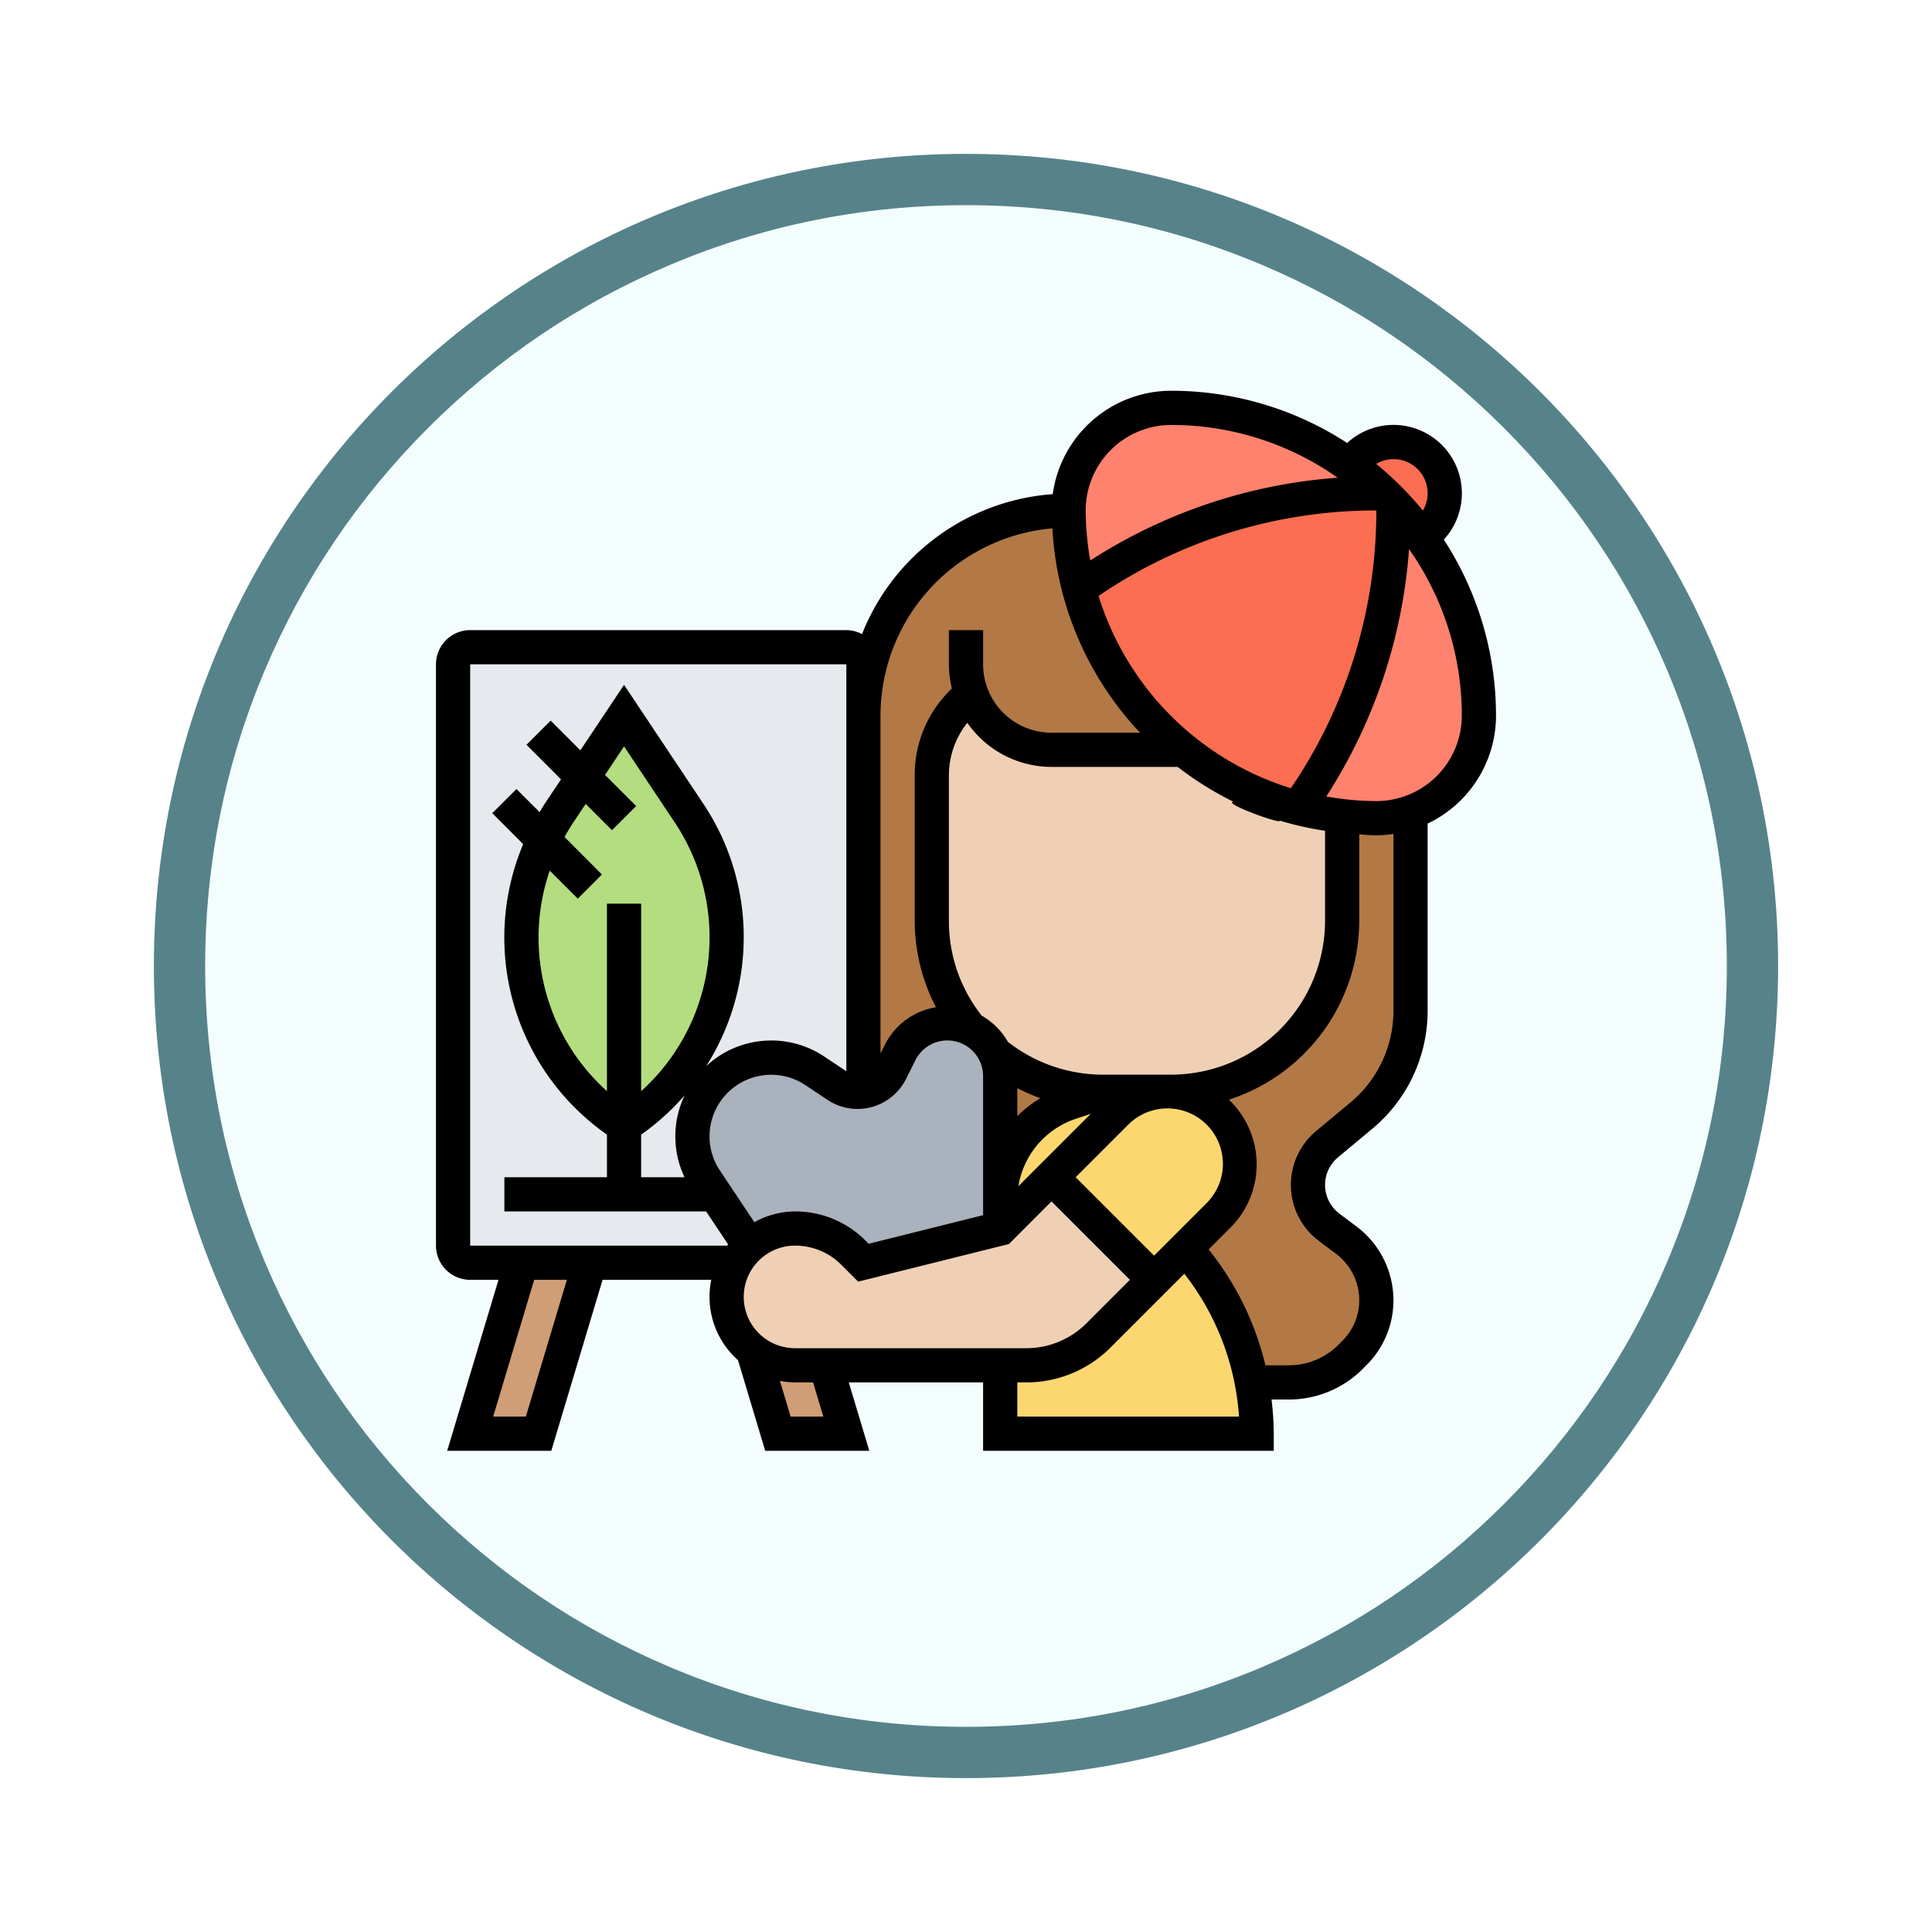 <svg xmlns="http://www.w3.org/2000/svg" xmlns:xlink="http://www.w3.org/1999/xlink" width="113" height="113" viewBox="0 0 113 113">
  <defs>
    <filter id="Trazado_982547" x="0" y="0" width="113" height="113" filterUnits="userSpaceOnUse">
      <feOffset dy="3" input="SourceAlpha"/>
      <feGaussianBlur stdDeviation="3" result="blur"/>
      <feFlood flood-opacity="0.161"/>
      <feComposite operator="in" in2="blur"/>
      <feComposite in="SourceGraphic"/>
    </filter>
  </defs>
  <g id="Grupo_1171151" data-name="Grupo 1171151" transform="translate(-1216.5 -1298.145)">
    <g id="Grupo_1171049" data-name="Grupo 1171049" transform="translate(1225.5 1304.145)">
      <g id="Grupo_1148525" data-name="Grupo 1148525" transform="translate(0)">
        <g transform="matrix(1, 0, 0, 1, -9, -6)" filter="url(#Trazado_982547)">
          <g id="Trazado_982547-2" data-name="Trazado 982547" transform="translate(9 6)" fill="#f4fdfe">
            <path d="M 47.5 93.5 C 41.289 93.5 35.265 92.284 29.595 89.886 C 24.118 87.569 19.198 84.252 14.973 80.027 C 10.748 75.802 7.431 70.882 5.114 65.405 C 2.716 59.735 1.5 53.711 1.5 47.5 C 1.5 41.289 2.716 35.265 5.114 29.595 C 7.431 24.118 10.748 19.198 14.973 14.973 C 19.198 10.748 24.118 7.431 29.595 5.114 C 35.265 2.716 41.289 1.5 47.5 1.5 C 53.711 1.5 59.735 2.716 65.405 5.114 C 70.882 7.431 75.802 10.748 80.027 14.973 C 84.252 19.198 87.569 24.118 89.886 29.595 C 92.284 35.265 93.5 41.289 93.5 47.5 C 93.5 53.711 92.284 59.735 89.886 65.405 C 87.569 70.882 84.252 75.802 80.027 80.027 C 75.802 84.252 70.882 87.569 65.405 89.886 C 59.735 92.284 53.711 93.5 47.5 93.5 Z" stroke="none"/>
            <path d="M 47.5 3 C 41.491 3 35.664 4.176 30.18 6.496 C 24.881 8.737 20.122 11.946 16.034 16.034 C 11.946 20.122 8.737 24.881 6.496 30.18 C 4.176 35.664 3 41.491 3 47.5 C 3 53.509 4.176 59.336 6.496 64.82 C 8.737 70.119 11.946 74.878 16.034 78.966 C 20.122 83.054 24.881 86.263 30.18 88.504 C 35.664 90.824 41.491 92 47.5 92 C 53.509 92 59.336 90.824 64.82 88.504 C 70.119 86.263 74.878 83.054 78.966 78.966 C 83.054 74.878 86.263 70.119 88.504 64.82 C 90.824 59.336 92 53.509 92 47.5 C 92 41.491 90.824 35.664 88.504 30.18 C 86.263 24.881 83.054 20.122 78.966 16.034 C 74.878 11.946 70.119 8.737 64.82 6.496 C 59.336 4.176 53.509 3 47.5 3 M 47.5 0 C 73.734 0 95 21.266 95 47.5 C 95 73.734 73.734 95 47.5 95 C 21.266 95 0 73.734 0 47.5 C 0 21.266 21.266 0 47.5 0 Z" stroke="none" fill="#56838a"/>
          </g>
        </g>
      </g>
    </g>
    <g id="dibujo" transform="translate(1242 1321)">
      <g id="Grupo_1171149" data-name="Grupo 1171149">
        <g id="Grupo_1171132" data-name="Grupo 1171132">
          <path id="Trazado_1024094" data-name="Trazado 1024094" d="M50.43,24.41A29.967,29.967,0,0,0,56,7V6.56a16.773,16.773,0,0,1,1.63,1.96A17.9,17.9,0,0,1,61,19a6.029,6.029,0,0,1-4,5.66A6.043,6.043,0,0,1,55,25a18.851,18.851,0,0,1-2-.11A17.943,17.943,0,0,1,50.43,24.41Z" fill="#ff826e"/>
        </g>
        <g id="Grupo_1171133" data-name="Grupo 1171133">
          <path id="Trazado_1024095" data-name="Trazado 1024095" d="M53.48,4.37A15.985,15.985,0,0,1,55.44,6H55a29.967,29.967,0,0,0-17.41,5.57A17.673,17.673,0,0,1,37,7a6.009,6.009,0,0,1,6-6A17.9,17.9,0,0,1,53.48,4.37Z" fill="#ff826e"/>
        </g>
        <g id="Grupo_1171134" data-name="Grupo 1171134">
          <path id="Trazado_1024096" data-name="Trazado 1024096" d="M59,6a3,3,0,0,1-1.37,2.52A16.772,16.772,0,0,0,56,6.56V6.55c-.18-.19-.36-.37-.55-.55h-.01a15.985,15.985,0,0,0-1.96-1.63A3,3,0,0,1,59,6Z" fill="#fc6e51"/>
        </g>
        <g id="Grupo_1171135" data-name="Grupo 1171135">
          <path id="Trazado_1024097" data-name="Trazado 1024097" d="M56,6.56V7a29.967,29.967,0,0,1-5.57,17.41L43.69,21a17.148,17.148,0,0,1-1.42-1.27,18,18,0,0,1-4.68-8.16A29.967,29.967,0,0,1,55,6h.45c.19.18.37.36.55.55Z" fill="#fc6e51"/>
        </g>
        <g id="Grupo_1171136" data-name="Grupo 1171136">
          <path id="Trazado_1024098" data-name="Trazado 1024098" d="M22.8,57,24,61H20l-1.45-4.85A3.917,3.917,0,0,0,21,57Z" fill="#cf9e76"/>
        </g>
        <g id="Grupo_1171137" data-name="Grupo 1171137">
          <path id="Trazado_1024099" data-name="Trazado 1024099" d="M9,51,6,61H2L5,51Z" fill="#cf9e76"/>
        </g>
        <g id="Grupo_1171138" data-name="Grupo 1171138">
          <path id="Trazado_1024100" data-name="Trazado 1024100" d="M11.15,42.9A13.131,13.131,0,0,0,17,31.97a13.191,13.191,0,0,0-2.2-7.28L11,19,8.6,22.6,7.2,24.69a14.023,14.023,0,0,0-.91,1.6A13.122,13.122,0,0,0,10.85,42.9L11,43ZM25,19V40.97a1.87,1.87,0,0,1-.34.03,2.255,2.255,0,0,1-1.21-.36l-1.29-.87a4.609,4.609,0,0,0-6.39,6.39l.56.84,2.01,3.01c-.06.05-.11.11-.17.16a4.225,4.225,0,0,0-.63.83H2a1,1,0,0,1-1-1V16a1,1,0,0,1,1-1H24a1,1,0,0,1,1,1Z" fill="#e6e9ed"/>
        </g>
        <g id="Grupo_1171139" data-name="Grupo 1171139">
          <path id="Trazado_1024101" data-name="Trazado 1024101" d="M33,47.32V49l-8,2-.59-.59A4.829,4.829,0,0,0,21,49a3.991,3.991,0,0,0-2.66,1.01L16.33,47l-.56-.84a4.609,4.609,0,0,1,6.39-6.39l1.29.87a2.255,2.255,0,0,0,1.21.36,1.87,1.87,0,0,0,.34-.03,2.165,2.165,0,0,0,1.6-1.17l.55-1.09a3.1,3.1,0,0,1,4.08-1.42v.01a3,3,0,0,1,1.47,1.47h.01A3.072,3.072,0,0,1,33,40.09Z" fill="#aab2bd"/>
        </g>
        <g id="Grupo_1171140" data-name="Grupo 1171140">
          <path id="Trazado_1024102" data-name="Trazado 1024102" d="M39,41l-1.9.63A6,6,0,0,0,33,47.32V40.09a3.072,3.072,0,0,0-.29-1.32A9.962,9.962,0,0,0,39,41Z" fill="#b27946"/>
        </g>
        <g id="Grupo_1171141" data-name="Grupo 1171141">
          <path id="Trazado_1024103" data-name="Trazado 1024103" d="M53.5,56.5A5.116,5.116,0,0,1,49.88,58H47.71l-.72-2.63a16.149,16.149,0,0,0-2.89-4.93l-.25-.29,1.91-1.91a4.24,4.24,0,0,0-3-7.24H43A10,10,0,0,0,53,31V24.89A18.851,18.851,0,0,0,55,25a6.043,6.043,0,0,0,2-.34V36.25a7.982,7.982,0,0,1-2.88,6.15l-2.01,1.67a3.1,3.1,0,0,0,.13,4.86l1.01.76a4.373,4.373,0,0,1,.47,6.59Z" fill="#b27946"/>
        </g>
        <g id="Grupo_1171142" data-name="Grupo 1171142">
          <path id="Trazado_1024104" data-name="Trazado 1024104" d="M31.3,17.7l-.54.54A5.993,5.993,0,0,0,29,22.49V31a9.962,9.962,0,0,0,2.23,6.29,3.1,3.1,0,0,0-4.08,1.42L26.6,39.8A2.165,2.165,0,0,1,25,40.97V19A12,12,0,0,1,37,7a17.673,17.673,0,0,0,.59,4.57,18,18,0,0,0,4.68,8.16A17.148,17.148,0,0,0,43.69,21H36a5,5,0,0,1-4.7-3.3Z" fill="#b27946"/>
        </g>
        <g id="Grupo_1171143" data-name="Grupo 1171143">
          <path id="Trazado_1024105" data-name="Trazado 1024105" d="M44.1,50.44a16.149,16.149,0,0,1,2.89,4.93L47.71,58A15.728,15.728,0,0,1,48,61H33V57h1.51a5.993,5.993,0,0,0,4.25-1.76L42,52l1.85-1.85Z" fill="#fcd770"/>
        </g>
        <g id="Grupo_1171144" data-name="Grupo 1171144">
          <path id="Trazado_1024106" data-name="Trazado 1024106" d="M47,45.24a4.246,4.246,0,0,1-1.24,3l-1.91,1.91L42,52l-6-6,3.76-3.76a4.24,4.24,0,0,1,7.24,3Z" fill="#fcd770"/>
        </g>
        <g id="Grupo_1171145" data-name="Grupo 1171145">
          <path id="Trazado_1024107" data-name="Trazado 1024107" d="M39.76,42.24,36,46l-3,3V47.32a6,6,0,0,1,4.1-5.69L39,41h3.76A4.246,4.246,0,0,0,39.76,42.24Z" fill="#fcd770"/>
        </g>
        <g id="Grupo_1171146" data-name="Grupo 1171146">
          <path id="Trazado_1024108" data-name="Trazado 1024108" d="M18.55,56.15a2.8,2.8,0,0,1-.38-.32A3.994,3.994,0,0,1,17.54,51a4.225,4.225,0,0,1,.63-.83c.06-.05.11-.11.17-.16A3.99,3.99,0,0,1,21,49a4.829,4.829,0,0,1,3.41,1.41L25,51l8-2,3-3,6,6-3.24,3.24A5.993,5.993,0,0,1,34.51,57H21A3.917,3.917,0,0,1,18.55,56.15Z" fill="#f0d0b4"/>
        </g>
        <g id="Grupo_1171147" data-name="Grupo 1171147">
          <path id="Trazado_1024109" data-name="Trazado 1024109" d="M50.43,24.41a17.944,17.944,0,0,0,2.57.48V31A10,10,0,0,1,43,41H39a9.962,9.962,0,0,1-6.29-2.23H32.7a3,3,0,0,0-1.47-1.47v-.01A9.962,9.962,0,0,1,29,31V22.49a5.993,5.993,0,0,1,1.76-4.25l.54-.54A5,5,0,0,0,36,21h7.69Z" fill="#f0d0b4"/>
        </g>
        <g id="Grupo_1171148" data-name="Grupo 1171148">
          <path id="Trazado_1024110" data-name="Trazado 1024110" d="M8.6,22.6,11,19l3.8,5.69A13.191,13.191,0,0,1,17,31.97,13.131,13.131,0,0,1,11.15,42.9L11,43l-.15-.1A13.14,13.14,0,0,1,6.29,26.29a14.023,14.023,0,0,1,.91-1.6Z" fill="#b4dd7f"/>
        </g>
      </g>
      <g id="Grupo_1171150" data-name="Grupo 1171150">
        <path id="Trazado_1024113" data-name="Trazado 1024113" d="M62,19A18.871,18.871,0,0,0,58.946,8.706a4,4,0,0,0-5.652-5.652A18.871,18.871,0,0,0,43,0a7,7,0,0,0-6.927,6.047,13.01,13.01,0,0,0-11.155,8.186A1.981,1.981,0,0,0,24,14H2a2,2,0,0,0-2,2V50a2,2,0,0,0,2,2H3.656l-3,10H6.744l3-10H16.1a4.95,4.95,0,0,0,1.564,4.7L19.256,62h6.088l-1.2-4H32v4H49V61a17.3,17.3,0,0,0-.131-2h1.01a6.081,6.081,0,0,0,4.328-1.793l.218-.218A5.337,5.337,0,0,0,56,53.188a5.4,5.4,0,0,0-2.15-4.3l-1.011-.759a2.1,2.1,0,0,1-.084-3.29l2.007-1.672A8.976,8.976,0,0,0,58,36.253V25.315A7,7,0,0,0,62,19ZM56,4a1.991,1.991,0,0,1,1.721,3.008A19.115,19.115,0,0,0,54.993,4.28,1.984,1.984,0,0,1,56,4ZM42,50.586,37.414,46l3.05-3.05a3.243,3.243,0,1,1,4.586,4.586ZM18,53a3,3,0,0,1,3-3,3.8,3.8,0,0,1,2.707,1.121l.986.986,8.818-2.2L36,47.414,40.586,52,38.05,54.536A4.967,4.967,0,0,1,34.515,56H21A3,3,0,0,1,18,53ZM6.653,28.067l1.64,1.64,1.414-1.414L7.519,26.1c.161-.291.332-.578.518-.857l.719-1.078,1.538,1.538,1.414-1.414-1.82-1.82L11,20.8l2.963,4.445A12.113,12.113,0,0,1,12,40.966V30H10V40.966a12.082,12.082,0,0,1-3.347-12.9ZM12,43.508a14.148,14.148,0,0,0,2.544-2.3A5.57,5.57,0,0,0,14.537,46H12Zm4,.1a3.606,3.606,0,0,1,5.6-3l1.293.862a3.172,3.172,0,0,0,4.6-1.22l.546-1.091A2.09,2.09,0,0,1,32,40.09v8.129l-6.693,1.673-.186-.186A5.79,5.79,0,0,0,21,48a4.929,4.929,0,0,0-2.378.63l-2.016-3.024a3.591,3.591,0,0,1-.606-2Zm18-2.819a11.079,11.079,0,0,0,1.351.588A7.012,7.012,0,0,0,34,42.425Zm.065,5.735a4.994,4.994,0,0,1,3.353-3.94l.88-.293ZM39,40a9.012,9.012,0,0,1-5.551-1.922,4.1,4.1,0,0,0-1.528-1.528A8.893,8.893,0,0,1,30,31V22.485a4.949,4.949,0,0,1,1.077-3.065A6,6,0,0,0,36,22h7.381a18.972,18.972,0,0,0,3.26,2.036c-.668.081,2.917,1.382,2.69,1.1a18.861,18.861,0,0,0,2.669.6V31a9.011,9.011,0,0,1-9,9Zm-.247-28A28.815,28.815,0,0,1,55,7a28.815,28.815,0,0,1-5,16.247A17.074,17.074,0,0,1,38.753,12ZM43,2a16.886,16.886,0,0,1,9.738,3.087A30.743,30.743,0,0,0,38.27,9.927,17.011,17.011,0,0,1,38,7a5.006,5.006,0,0,1,5-5ZM36.053,8.048A18.911,18.911,0,0,0,41.181,20H36a4,4,0,0,1-4-4V14H30v2a5.966,5.966,0,0,0,.175,1.411l-.124.124A6.954,6.954,0,0,0,28,22.485V31a11.021,11.021,0,0,0,1.243,5.059,4.06,4.06,0,0,0-2.992,2.2l-.252.5V19A11.01,11.01,0,0,1,36.053,8.048ZM5.256,60H3.344l2.4-8H7.656ZM2,50V16H24V39.8l-1.285-.857a5.588,5.588,0,0,0-6.91.556,14.056,14.056,0,0,0-.178-15.358L11,17.2,8.444,21.03,6.707,19.293,5.293,20.707l2.02,2.02-.941,1.411c-.111.166-.209.338-.312.508L4.707,23.293,3.293,24.707,5.1,26.518A14.071,14.071,0,0,0,10,43.508V46H4v2H15.8l1.286,1.929c-.019.024-.04.047-.059.071ZM22.656,60H20.744l-.627-2.089A5.044,5.044,0,0,0,21,58h1.056ZM34,60V58h.515a6.956,6.956,0,0,0,4.95-2.05l4.305-4.305A15.234,15.234,0,0,1,46.968,60ZM56,36.253a6.982,6.982,0,0,1-2.519,5.378L51.474,43.3a4.1,4.1,0,0,0,.165,6.426l1.011.758a3.393,3.393,0,0,1,1.35,2.7,3.351,3.351,0,0,1-.989,2.387l-.218.218A4.093,4.093,0,0,1,49.879,57H48.513a17.216,17.216,0,0,0-3.322-6.777l1.274-1.274a5.222,5.222,0,0,0-.089-7.485A11.012,11.012,0,0,0,54,31V25.949c.333.018.662.051,1,.051a7.026,7.026,0,0,0,1-.08ZM55,24a17.011,17.011,0,0,1-2.927-.27,30.747,30.747,0,0,0,4.84-14.468A16.886,16.886,0,0,1,60,19a5.006,5.006,0,0,1-5,5Z"/>
      </g>
    </g>
  </g>
</svg>
